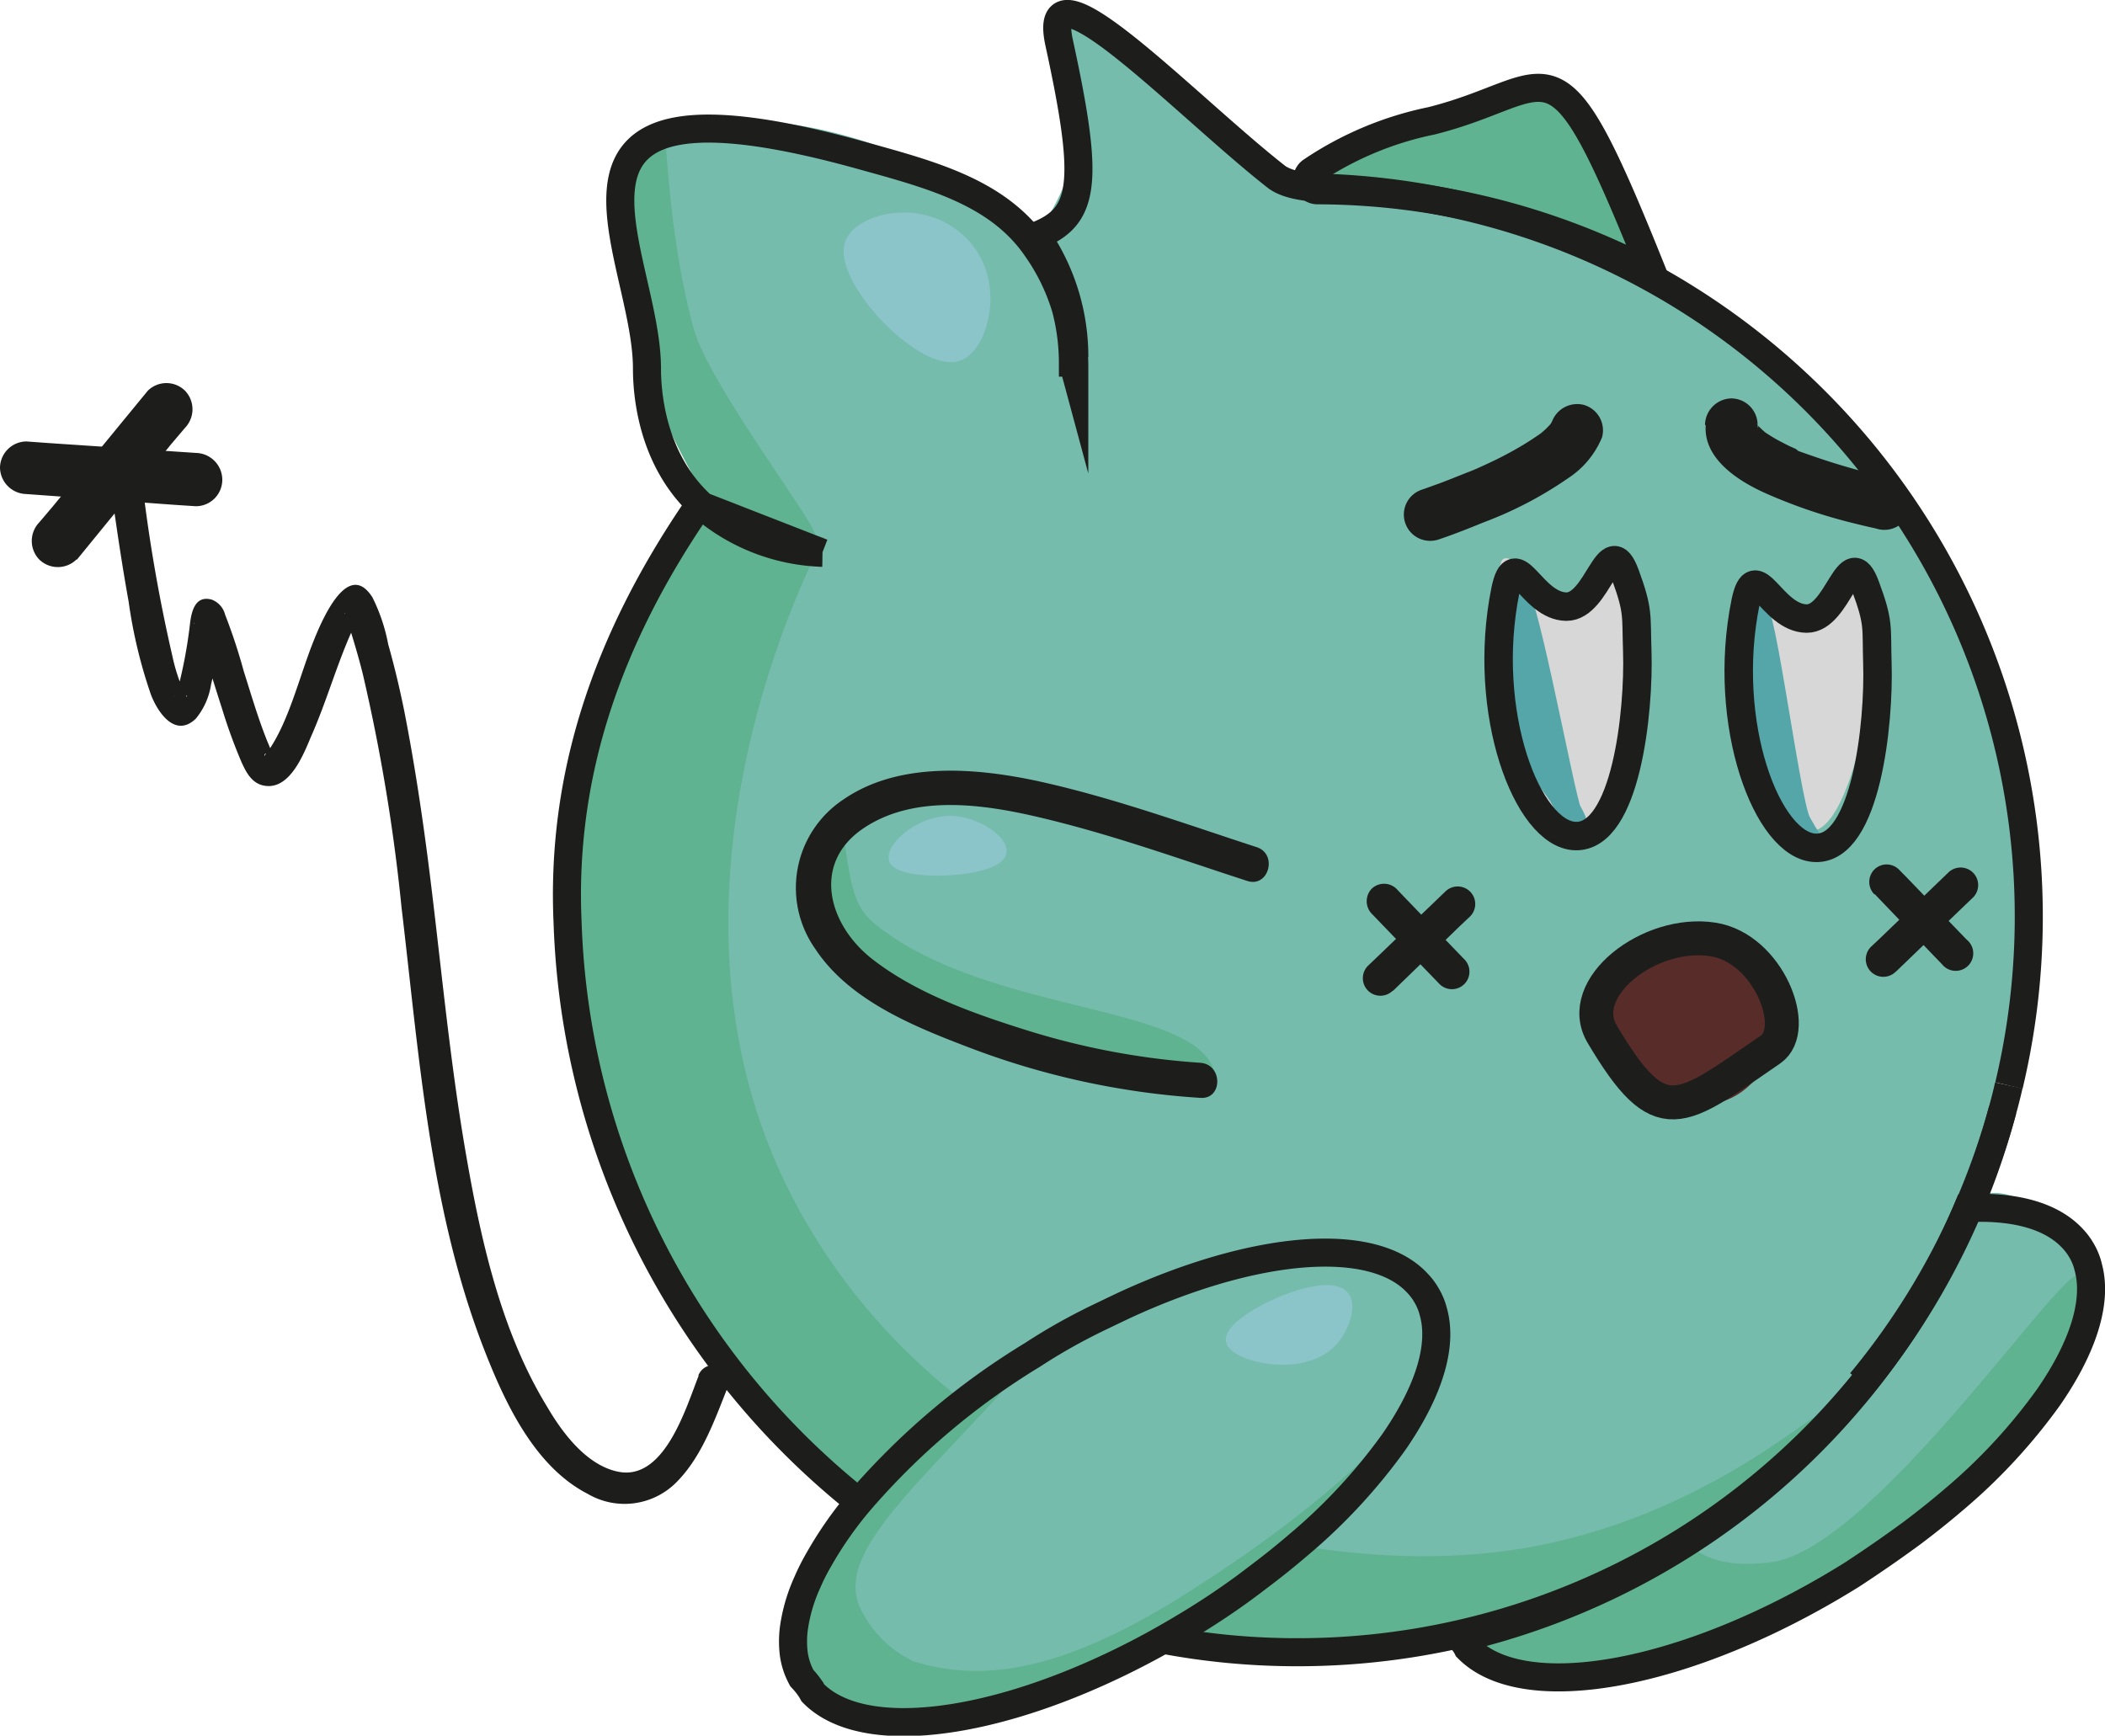 <svg xmlns="http://www.w3.org/2000/svg" viewBox="0 0 150.09 123.77"><defs><style>.cls-1{fill:#75bcad;stroke:#75bcad;}.cls-1,.cls-10,.cls-2,.cls-4,.cls-5,.cls-6,.cls-7,.cls-8,.cls-9{stroke-miterlimit:10;}.cls-1,.cls-2{stroke-width:0.75px;}.cls-2{fill:#5fb390;stroke:#5fb390;}.cls-3{fill:#1d1d1b;}.cls-4{fill:#8bc4c9;stroke:#8bc4c9;}.cls-4,.cls-5,.cls-7{stroke-width:0.75px;}.cls-5{fill:#d7d7d7;stroke:#d7d7d7;}.cls-6{fill:#582d29;stroke:#582d29;stroke-width:1.38px;}.cls-7{fill:#54a6a8;stroke:#54a6a8;}.cls-10,.cls-8,.cls-9{fill:none;stroke:#1d1d1b;}.cls-8{stroke-width:2px;}.cls-9{stroke-width:2.03px;}.cls-10{stroke-width:2.42px;}</style></defs><g id="Capa_9" data-name="Capa 9"><path class="cls-1" d="M57.09,36.83a13.82,13.82,0,0,1-10.26-12.2c-.43-5.36-3.17-12,1.62-14.45,7.43-3.8,20.37,3.17,21.42,4,1.46,1.17,4.54,3.63,5,7.36C75.86,28.94,66.27,38.94,57.09,36.83Z"/><path class="cls-1" d="M75.22,2.22c12.1,20-35.68,32.06-34.74,62.32C41.24,89,59,104,61.54,105.89c14.73,10.93,34.16,11.33,53,6.39,14-3.65,19.75-17.59,21.67-20.9A54.68,54.68,0,0,0,143,71.83a50.49,50.49,0,0,0-2.33-25.36c-.83-2.25-3.66-13.08-13.93-20.13C102.32,9.57,96.12,15.63,92.38,13.05,82.64,6.34,73.47-.68,75.22,2.22Z"/><path class="cls-2" d="M86.25,76.61c-1.11-4.48-14.87-4-23-9.61-2.62-1.79-2.85-2.54-3.6-8.46-.1-.76-1,1.82-.76,3.74.25,1.63-1.19,4.67,11.16,10.89,2.78,1.41,12.19,4.81,13.81,3.34C84.45,76,86.49,77.56,86.25,76.61Z"/><path class="cls-2" d="M93,12.44c-.17-1.28,10.55-5.8,17.64-5.35,2.07.13,6.39,9.51,5.68,10.58s-4.49-1.83-13-3.58C96.48,12.66,93.14,13.27,93,12.44Z"/><path class="cls-2" d="M46.93,9.15c-.27-.16-6,8.59,2.69,24.36,2.14,3.9,7.83,5.31,8.15,4.82S50.26,27.68,49.12,23.6C47.19,16.63,47.18,9.3,46.93,9.15Z"/><path class="cls-2" d="M50.05,36.55C38.69,54.47,38.23,68.13,43.77,83.08c8.82,23.79,33.92,40,64.44,31.41,12.65-3.56,21.12-11.76,21.52-13.1.27-.9-8.83,7.93-22.72,9.63-16.24,2-40.15-5-50.81-25.4-11.51-22.08,2-47,2-47C54.2,38,50.73,35.49,50.05,36.55Z"/><path class="cls-1" d="M105.38,116c10.71-4.64,20.78-3.61,34.85-29.33,1.83-3.35,6.68,1.08,7.39,2.07,7.15,9.92-20.72,30.34-36.17,30C110.39,118.71,103.28,116.93,105.38,116Z"/><path class="cls-1" d="M59.09,117.05c-3.36-10.3,27.36-29.27,36.68-27.65,3.8.67,6.63,2.45,6.71,3.66.93,14.22-28.24,34-39.8,27.71A7,7,0,0,1,59.09,117.05Z"/><path class="cls-2" d="M118.54,110.22c-7.87,4.25-16.66,3.58-11.74,8s45-10.83,41.68-26.84c-.41-2-14.45,19.35-22.07,20.38C120.4,112.58,120.2,109.32,118.54,110.22Z"/><path class="cls-2" d="M70.18,100.07c-3.38,1-15.62,14.26-13,18.69,2.13,3.54,8.6,5.29,14.21,3,23.49-9.58,30.22-21.06,29.91-21.44-.18-.22-3.41,5.35-16.61,13.69-9.16,5.78-14.9,6.3-19.69,4.81a8.41,8.41,0,0,1-4.1-4.2C59.43,110.84,64.06,106.66,70.18,100.07Z"/></g><g id="Capa_10" data-name="Capa 10"><path class="cls-3" d="M5.49,39.9l6.7-8.21,1-1.18a1.91,1.91,0,0,0,0-2.65,1.89,1.89,0,0,0-2.65,0L3.8,36.07l-1,1.18a1.91,1.91,0,0,0,0,2.65,1.9,1.9,0,0,0,2.65,0Z"/><path class="cls-3" d="M1.88,35.23,12.45,36l1.52.1a1.89,1.89,0,0,0,1.88-1.87A1.92,1.92,0,0,0,14,32.3L3.4,31.59l-1.52-.11A1.9,1.9,0,0,0,0,33.36a1.92,1.92,0,0,0,1.88,1.87Z"/><path class="cls-3" d="M102.4,38.53c1.15-.38,2.28-.83,3.41-1.29a27.52,27.52,0,0,0,6-3.14,6.38,6.38,0,0,0,2.42-2.92,1.89,1.89,0,0,0-1.31-2.31,1.92,1.92,0,0,0-2.3,1.31c-.08.23.26-.46.07-.17a1,1,0,0,0-.1.18,1.59,1.59,0,0,0-.15.21c.09-.19.29-.34.07-.11s-.25.27-.39.39l-.24.21-.11.09c-.23.2.3-.21.11-.09a22.12,22.12,0,0,1-2.51,1.53c-.46.25-.93.47-1.4.69l-.68.31-.36.15c-.13.06-.6.24,0,0-.77.3-1.54.62-2.32.91l-1.14.41a1.87,1.87,0,1,0,1,3.61Z"/><path class="cls-3" d="M99.31,70.67,104.13,66l.69-.65a1.25,1.25,0,0,0-1.77-1.77l-4.83,4.64-.68.65a1.25,1.25,0,0,0,1.77,1.77Z"/><path class="cls-3" d="M121.62,30.33c-.17,2.41,2.38,4,4.26,4.84a37.56,37.56,0,0,0,6.44,2.18c.48.12,1,.24,1.45.34a1.88,1.88,0,1,0,1-3.62c-1.2-.24-2.38-.56-3.55-.91s-2-.65-3-1A1.19,1.19,0,0,0,128,32s.44.19.15.06l-.34-.15c-.25-.11-.49-.23-.73-.36a10.56,10.56,0,0,1-1.22-.72l-.14-.11c-.17-.11.38.33.15.12l-.25-.22-.21-.21c-.25-.28,0-.05,0,.07a1.28,1.28,0,0,0-.15-.25c-.2-.3.09.38.06.16a.65.65,0,0,0-.06-.24c.18.33,0,.49.06.14a1.89,1.89,0,0,0-1.88-1.88,1.92,1.92,0,0,0-1.87,1.88Z"/><path class="cls-3" d="M97.8,65.15,102,69.51l.59.61a1.25,1.25,0,1,0,1.77-1.76L100.16,64l-.59-.62a1.27,1.27,0,0,0-1.77,0,1.29,1.29,0,0,0,0,1.77Z"/><path class="cls-3" d="M135.18,69.29,140,64.65l.68-.65a1.25,1.25,0,1,0-1.77-1.77l-4.82,4.64-.69.65a1.25,1.25,0,0,0,1.77,1.77Z"/><path class="cls-3" d="M133.68,63.77l4.18,4.36.6.62A1.25,1.25,0,1,0,140.22,67L136,62.62l-.6-.61a1.24,1.24,0,0,0-1.76,0,1.26,1.26,0,0,0,0,1.76Z"/><path class="cls-4" d="M60.67,17.22c-1.16,2.53,5.2,9.17,7.74,8.12,1.7-.69,3-5.34.2-8.12S61.43,15.56,60.67,17.22Z"/><path class="cls-4" d="M63.75,61.26c-.25-.82,2-3,4.53-2.67,1.62.22,3.29,1.44,3.11,2.21C71.06,62.23,64.15,62.55,63.75,61.26Z"/><path class="cls-4" d="M87.78,95.6c.21,1.14,5.32,2.42,7.37-.14.69-.86,1.25-2.43.63-3.08C94.41,90.92,87.52,94.17,87.78,95.6Z"/><path class="cls-5" d="M111.61,58.65c3.11.9,6-14.57,4.32-18-1.08-2.13-3.75,5.15-4.33,3.05-.36-1.3-2.54-1-4.19-3.52C107.11,39.76,106.88,57.27,111.61,58.65Z"/><path class="cls-5" d="M128.81,58.87c2.86.83,5.55-13.41,4-16.53-1-2-3.45,4.74-4,2.81-.33-1.2-2.33-.88-3.86-3.24C124.67,41.49,124.46,57.6,128.81,58.87Z"/><path class="cls-6" d="M116.22,76.15c3.29,2.5,8.29,3.54,9.94-2.84.83-3.21-.52-7.09-6.31-6.44C113.55,67.58,113,73.73,116.22,76.15Z"/><path class="cls-7" d="M125.49,44.14c-.85,12.26.76,13.45,2.63,14.54,1.55.91,1.85,2,.6-.21C127.94,57.11,125.79,39.83,125.49,44.14Z"/><path class="cls-7" d="M108.38,42.66C107.53,54.93,110,55.28,111,57.21c.79,1.55,2.6,2.61,1.35.45C111.91,56.86,108.64,39,108.38,42.66Z"/></g><g id="Capa_2" data-name="Capa 2"><g id="Capa_1" data-name="Capa 1"><path class="cls-8" d="M93.94,13.57a51.58,51.58,0,0,1,23.91,5.94c-7.23-18.06-6.71-13.16-15.8-10.89a23.81,23.81,0,0,0-8.57,3.61A.75.75,0,0,0,93.94,13.57Z"/><path class="cls-9" d="M116.74,46.44c.14,4.27-.8,13.26-4.4,13.18-3.44-.09-6.76-8.85-5-17.53.7-3.38,1.82,1.14,4.35,1.17,2.27,0,3-5.55,4.19-2.29C116.85,43.61,116.65,43.86,116.74,46.44Z"/><path class="cls-9" d="M133.86,47.28c.14,4.27-.8,13.27-4.4,13.18-3.44-.08-6.76-8.85-5-17.52.7-3.38,1.83,1.14,4.36,1.17,2.27,0,3-5.56,4.19-2.3C134,44.46,133.78,44.71,133.86,47.28Z"/><path class="cls-8" d="M73.86,16.83c3.51-1.36,3.85-3.71,1.66-13.78-1.45-6.63,9,4.47,15.48,9.55,1.2.93,4,.81,4,.81a52,52,0,0,1,48.24,64"/><path class="cls-8" d="M132.69,98.56a52.08,52.08,0,0,0,10.1-19.41"/><path class="cls-8" d="M143.23,77.4c-.13.59-.28,1.17-.44,1.75A52,52,0,0,1,92.5,117.82a51.45,51.45,0,0,1-9.62-.9"/><path class="cls-8" d="M61.24,107.1A55.13,55.13,0,0,1,40.47,65.79C40,55.41,43.2,45.67,49.86,36l.21.08,8.56,3.34a13.79,13.79,0,0,1-8.56-3.34c-3.31-3-3.94-7.34-3.94-9.81,0-8.4-9.83-22.14,15.21-15.21,5,1.39,9.78,2.61,12.53,6.58A14.83,14.83,0,0,1,76,22a15.17,15.17,0,0,1,.6,4.23l-.1-.37a15.3,15.3,0,0,0-2.68-8.63l.29-.11a15.1,15.1,0,0,1,2.49,8.34"/></g><g id="Capa_8" data-name="Capa 8"><path class="cls-3" d="M49.82,98.09c-.9,2.27-2.43,7.52-5.73,6.86-2.27-.45-4-2.79-5.07-4.62C35.75,95,34.3,88.51,33.24,82.39c-1.22-7-1.83-14.12-2.74-21.19-.46-3.53-1-7.07-1.69-10.57-.32-1.57-.69-3.13-1.13-4.68a12.68,12.68,0,0,0-1.13-3.36c-1.82-2.85-3.74,2-4.22,3.19-1,2.52-1.75,5.73-3.24,7.82,0,.06-.15.14-.18.2-.08.24-.08-.06,0,0-.15-.21.64.13.66.12s0,0-.15-.26-.23-.5-.34-.75c-.67-1.65-1.17-3.38-1.71-5.08a40,40,0,0,0-1.32-4,1.55,1.55,0,0,0-.95-1.07c-1.15-.32-1.43.78-1.54,1.61a33.81,33.81,0,0,1-.72,4.12,7.4,7.4,0,0,1-.29.91c-.17.43-.25.22,0,.19s.46,0,.67,0,.08.2.06,0-.23-.4-.28-.52a12.93,12.93,0,0,1-.71-2.29,114.85,114.85,0,0,1-2.08-11.81c-.21-1.44-2.4-.83-2.19.6.35,2.45.71,4.89,1.15,7.32a35.1,35.1,0,0,0,1.59,6.64c.48,1.26,1.73,3.13,3.2,1.72a5,5,0,0,0,1.09-2.45c.19-.76.32-1.52.44-2.29.07-.46.14-.93.2-1.4,0-.27.07-.54.11-.81s0-.25-.25.29l-.8.33-.89-.48,0,0c-.05.12,0-.11,0,0a3.16,3.16,0,0,0,.2.54c.18.52.35,1.05.52,1.58.42,1.33.83,2.67,1.26,4A37.51,37.51,0,0,0,17.2,54.3c.32.72.72,1.52,1.56,1.71,1.89.42,2.89-2.24,3.45-3.56,1-2.27,1.68-4.63,2.64-6.9.16-.38.33-.75.52-1.11l.28-.45s.06,0,0,0A1.78,1.78,0,0,1,25,44s-.5-.26-.43-.27.19.5.19.5c.4,1.27.79,2.55,1.11,3.84a130.06,130.06,0,0,1,2.76,16.64c1.25,10.5,2,21.45,5.84,31.39,1.48,3.82,3.6,8.46,7.44,10.43a5.2,5.2,0,0,0,6.33-.84c1.86-1.87,2.78-4.61,3.74-7,.54-1.35-1.65-1.94-2.19-.6Z"/><path class="cls-10" d="M126.24,74.84c2.11-1.45-.15-7.24-4.11-7.85-4.5-.7-9.86,3.44-7.89,6.76C118.42,80.79,119.73,79.31,126.24,74.84Z"/><path class="cls-8" d="M99.39,102.82a40.13,40.13,0,0,1-6.79,7.33c-.92.79-1.89,1.57-2.92,2.34q-2,1.55-4.33,3c-.82.51-1.65,1-2.47,1.46l-.48.27c-6.81,3.74-13.5,5.69-18.36,5.58-2.65-.06-4.77-.74-6.08-2.08l-.13-.23-.11-.16a5.94,5.94,0,0,0-.55-.67,5,5,0,0,1-.57-1.71,7.21,7.21,0,0,1,0-1.8,11.85,11.85,0,0,1,.95-3.28,15.45,15.45,0,0,1,.87-1.72A27,27,0,0,1,61,107.4l.25-.3A51.63,51.63,0,0,1,73.61,96.62c1.53-1,3-1.82,4.57-2.59h0l1.5-.72.55-.26c9.28-4.27,17.71-5,20.87-1.51a4.15,4.15,0,0,1,.42.52,1.63,1.63,0,0,1,.11.17,4.52,4.52,0,0,1,.58,1.35C102.89,96.06,101.81,99.32,99.39,102.82Z"/><path class="cls-8" d="M146.07,99.63a40.13,40.13,0,0,1-6.79,7.33c-.92.79-1.9,1.57-2.92,2.34-1.36,1-2.8,2-4.33,3-7.81,4.87-15.75,7.44-21.31,7.31-2.65-.06-4.77-.74-6.08-2.08a1.71,1.71,0,0,0-.13-.23,1.77,1.77,0,0,0-.12-.17,3.92,3.92,0,0,0-.25-.32A52.15,52.15,0,0,0,140.3,86.15c3.36-.16,6,.55,7.5,2.19a4.15,4.15,0,0,1,.42.52,1.63,1.63,0,0,1,.11.17,4.26,4.26,0,0,1,.57,1.35C149.57,92.86,148.49,96.13,146.07,99.63Z"/><path class="cls-3" d="M85.63,75.79a53.24,53.24,0,0,1-12.45-2.33c-3.73-1.17-7.87-2.63-11-5.08s-4.32-6.81-.62-9.31,8.77-1.69,12.74-.74c5,1.19,9.8,2.92,14.63,4.49,1.54.5,2.19-1.92.67-2.41-5.06-1.65-10.14-3.49-15.33-4.65-4.51-1-10.11-1.52-14.13,1.25a7.55,7.55,0,0,0-2,10.67c2.49,3.77,7.3,5.63,11.36,7.17a56.14,56.14,0,0,0,16.09,3.44c1.61.11,1.6-2.39,0-2.5Z"/></g></g></svg>